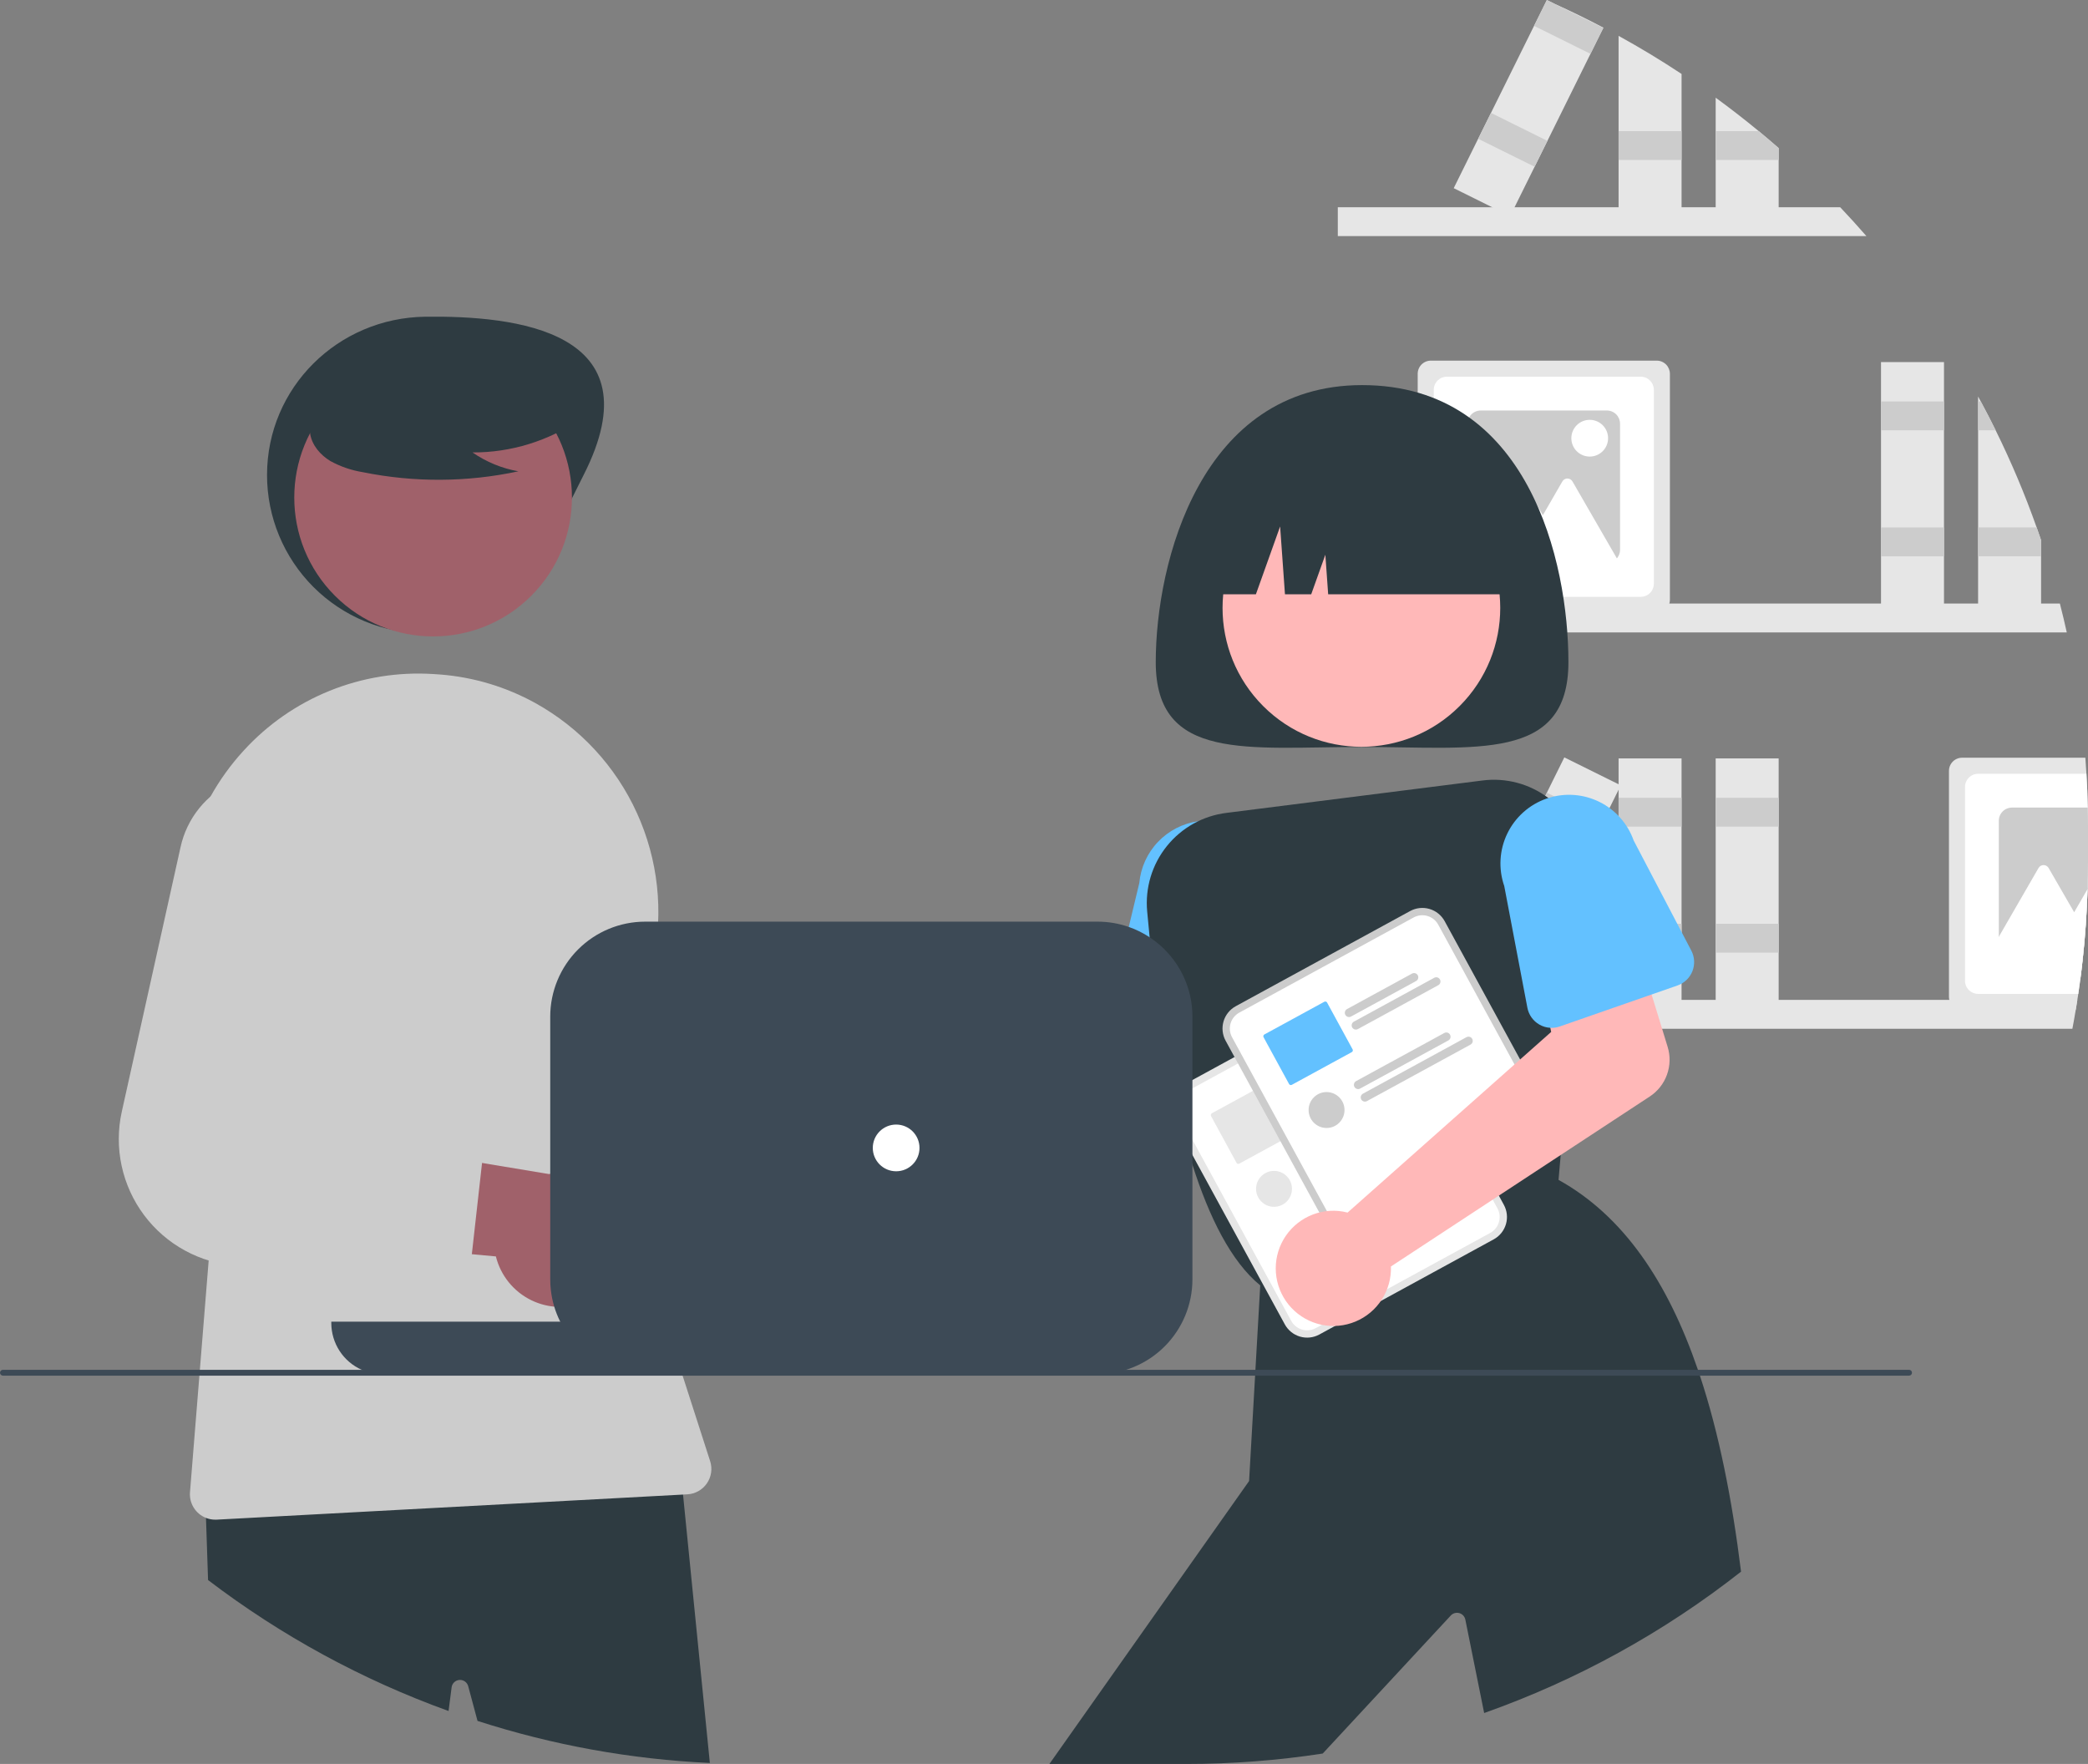 <svg width="393" height="332" viewBox="0 0 393 332" fill="none" xmlns="http://www.w3.org/2000/svg">
<rect x="0" y="0" width="393" height="332" fill="#808080" stroke="none"/>
<g clip-path="url(#clip0_222_3288)">
<path d="M387.709 113.596C388.171 115.398 388.603 117.21 389.006 119.03H251.798V113.596H387.709Z" fill="#E6E6E6"/>
<path d="M383.336 99.27C381.127 93.031 378.551 86.928 375.622 80.993C374.721 79.163 373.785 77.352 372.814 75.558C372.655 75.251 372.485 74.943 372.314 74.635V115.079H384.171V101.677L383.336 99.27Z" fill="#E6E6E6"/>
<path d="M375.622 80.993H372.314V75.558H372.814C373.787 77.35 374.723 79.161 375.622 80.993Z" fill="#CCCCCC"/>
<path d="M383.336 99.27H372.314V104.704H384.171V101.677L383.336 99.27Z" fill="#CCCCCC"/>
<path d="M365.894 68.149H354.04V115.08H365.894V68.149Z" fill="#E6E6E6"/>
<path d="M365.894 75.559H354.04V80.993H365.894V75.559Z" fill="#CCCCCC"/>
<path d="M365.894 99.272H354.04V104.706H365.894V99.272Z" fill="#CCCCCC"/>
<path d="M311.834 67.876H269.308C268.653 67.877 268.025 68.138 267.561 68.601C267.098 69.065 266.837 69.693 266.836 70.349V112.881C266.837 113.123 266.872 113.364 266.94 113.596C267.095 114.104 267.408 114.549 267.834 114.866C268.261 115.182 268.777 115.353 269.308 115.354H311.834C312.365 115.353 312.882 115.182 313.308 114.866C313.734 114.549 314.048 114.104 314.202 113.596C314.27 113.364 314.305 113.123 314.306 112.881V70.349C314.305 69.693 314.044 69.065 313.581 68.601C313.117 68.138 312.489 67.877 311.834 67.876Z" fill="#E6E6E6"/>
<path d="M308.812 70.898H272.33C271.675 70.899 271.047 71.16 270.583 71.624C270.12 72.087 269.859 72.716 269.858 73.371V109.859C269.859 110.514 270.12 111.143 270.583 111.606C271.047 112.07 271.675 112.331 272.33 112.332H308.812C309.467 112.331 310.096 112.07 310.559 111.606C311.023 111.143 311.283 110.514 311.284 109.859V73.371C311.283 72.716 311.023 72.087 310.559 71.624C310.096 71.16 309.467 70.899 308.812 70.898Z" fill="white"/>
<path d="M302.45 77.262H278.693C278.037 77.263 277.409 77.524 276.945 77.987C276.482 78.451 276.221 79.079 276.22 79.734V103.496C276.221 104.151 276.482 104.779 276.945 105.243C277.409 105.707 278.037 105.967 278.693 105.968H302.45C303.104 105.965 303.731 105.703 304.194 105.24C304.657 104.777 304.919 104.15 304.922 103.496V79.734C304.921 79.079 304.66 78.451 304.197 77.987C303.734 77.524 303.105 77.263 302.45 77.262Z" fill="#CCCCCC"/>
<path d="M300.985 99.305L295.967 90.612C295.871 90.445 295.732 90.306 295.565 90.209C295.398 90.113 295.208 90.062 295.016 90.062C294.823 90.062 294.633 90.113 294.466 90.209C294.299 90.306 294.16 90.445 294.064 90.612L290.4 96.959L285.594 88.635C285.498 88.469 285.359 88.33 285.192 88.233C285.025 88.137 284.836 88.086 284.643 88.086C284.45 88.086 284.261 88.137 284.094 88.233C283.926 88.33 283.788 88.469 283.691 88.636L278.673 97.328L272.704 107.67H284.217L283.076 109.646H306.955L300.985 99.305Z" fill="white"/>
<path d="M299.214 85.933C301.123 85.933 302.671 84.385 302.671 82.475C302.671 80.566 301.123 79.017 299.214 79.017C297.304 79.017 295.756 80.566 295.756 82.475C295.756 84.385 297.304 85.933 299.214 85.933Z" fill="white"/>
<path d="M392.956 151.996C392.918 149.863 392.833 147.742 392.703 145.632C392.649 144.621 392.583 143.615 392.5 142.61H369.304C368.648 142.611 368.02 142.872 367.556 143.335C367.093 143.799 366.832 144.427 366.831 145.083V187.615C366.83 187.81 366.854 188.004 366.902 188.192C367.032 188.732 367.34 189.212 367.775 189.555C368.21 189.899 368.749 190.087 369.304 190.088H390.687C390.797 189.461 390.901 188.824 390.995 188.192C391.055 187.818 391.116 187.439 391.171 187.066C391.302 186.17 391.429 185.274 391.544 184.378C391.709 183.159 391.857 181.933 391.989 180.702C392.473 176.29 392.784 171.829 392.923 167.322V167.316C392.973 165.618 392.998 163.913 393 162.2V155.606C393 154.397 392.989 153.194 392.956 151.996Z" fill="#E6E6E6"/>
<path d="M392.956 151.996C392.918 149.863 392.833 147.742 392.703 145.632H372.325C371.67 145.633 371.042 145.894 370.578 146.358C370.115 146.821 369.854 147.449 369.853 148.105V184.593C369.854 185.248 370.115 185.877 370.578 186.34C371.042 186.804 371.67 187.065 372.325 187.066H391.171C391.302 186.17 391.429 185.274 391.544 184.378C391.709 183.159 391.857 181.933 391.989 180.702C392.473 176.29 392.784 171.829 392.923 167.322V167.316C392.973 165.618 392.998 163.913 393 162.2V155.606C393 154.397 392.989 153.194 392.956 151.996Z" fill="white"/>
<path d="M392.956 151.996H378.688C378.032 151.997 377.404 152.257 376.94 152.721C376.477 153.184 376.216 153.813 376.215 154.468V178.229C376.216 178.885 376.477 179.513 376.94 179.977C377.404 180.44 378.032 180.701 378.688 180.702H391.989C392.473 176.29 392.784 171.829 392.923 167.322V167.316C392.973 165.618 392.998 163.913 393 162.2V155.606C393 154.397 392.989 153.194 392.956 151.996Z" fill="#CCCCCC"/>
<path d="M392.923 167.322C392.786 171.828 392.475 176.288 391.989 180.702C391.857 181.933 391.709 183.159 391.544 184.378H383.072L384.215 182.406H372.699L376.215 176.312L378.666 172.064L383.687 163.371C383.783 163.203 383.921 163.063 384.088 162.966C384.255 162.869 384.445 162.818 384.638 162.818C384.831 162.818 385.021 162.869 385.188 162.966C385.355 163.063 385.493 163.203 385.588 163.371L390.396 171.696L392.923 167.322Z" fill="white"/>
<path d="M351.294 44.439H251.798V39.005H346.36C348.041 40.779 349.686 42.591 351.294 44.439Z" fill="#E6E6E6"/>
<path d="M304.647 6.748C308.702 8.979 312.654 11.37 316.504 13.919V40.483H304.647V6.748Z" fill="#E6E6E6"/>
<path d="M316.501 24.676H304.647V30.11H316.501V24.676Z" fill="#CCCCCC"/>
<path d="M334.778 27.877V40.483H322.921V18.387C325.685 20.404 328.386 22.501 331.025 24.679C332.289 25.723 333.54 26.789 334.778 27.877Z" fill="#E6E6E6"/>
<path d="M334.778 27.877V30.108H322.921V24.679H331.025C332.289 25.723 333.54 26.789 334.778 27.877Z" fill="#CCCCCC"/>
<path d="M292.544 0.692C295.681 2.105 298.765 3.61 301.796 5.209L299.356 10.133L291.252 26.514L288.841 31.383L285.066 39.005L284.236 40.681L280.857 39.005L273.616 35.416L278.215 26.118H278.22L280.627 21.25L288.736 4.869L291.121 0.055L291.148 0L292.544 0.692Z" fill="#E6E6E6"/>
<path d="M301.768 5.259L299.356 10.133L288.736 4.869L291.121 0.055L291.148 0L292.544 0.692L301.768 5.259Z" fill="#CCCCCC"/>
<path d="M280.627 21.251L278.216 26.121L288.84 31.382L291.25 26.512L280.627 21.251Z" fill="#CCCCCC"/>
<path d="M390.995 188.192C390.901 188.824 390.797 189.462 390.687 190.088C390.495 191.275 390.286 192.451 390.061 193.627H251.798V188.192H390.995Z" fill="#E6E6E6"/>
<path d="M316.501 142.744H304.647V189.675H316.501V142.744Z" fill="#E6E6E6"/>
<path d="M316.501 150.154H304.647V155.589H316.501V150.154Z" fill="#CCCCCC"/>
<path d="M316.501 173.867H304.647V179.301H316.501V173.867Z" fill="#CCCCCC"/>
<path d="M334.777 142.744H322.922V189.675H334.777V142.744Z" fill="#E6E6E6"/>
<path d="M334.777 150.154H322.922V155.589H334.777V150.154Z" fill="#CCCCCC"/>
<path d="M334.777 173.867H322.922V179.301H334.777V173.867Z" fill="#CCCCCC"/>
<path d="M294.433 142.55L273.614 184.609L284.238 189.869L305.057 147.811L294.433 142.55Z" fill="#E6E6E6"/>
<path d="M291.146 149.191L288.735 154.061L299.359 159.322L301.769 154.452L291.146 149.191Z" fill="#CCCCCC"/>
<path d="M280.627 170.442L278.216 175.312L288.84 180.572L291.25 175.702L280.627 170.442Z" fill="#CCCCCC"/>
<path d="M160.87 209.135C161.365 209.42 161.838 209.744 162.282 210.103L211.197 194.879L213.955 182.741L232.814 184.51L230.019 206.472C229.793 208.247 228.998 209.9 227.753 211.183C226.508 212.467 224.88 213.312 223.113 213.592L165.549 222.707C164.709 224.743 163.269 226.475 161.421 227.673C159.573 228.87 157.405 229.477 155.204 229.411C153.003 229.346 150.874 228.612 149.1 227.307C147.326 226.002 145.992 224.188 145.274 222.106C144.556 220.024 144.489 217.773 145.082 215.652C145.675 213.531 146.899 211.64 148.592 210.232C150.285 208.824 152.367 207.965 154.56 207.769C156.753 207.573 158.954 208.05 160.87 209.135Z" fill="#FFB8B8"/>
<path d="M241.53 191.791L241.206 186.252V186.247L241.118 184.73L240.162 168.421C240.448 165.02 239.375 161.646 237.179 159.035C234.982 156.424 231.841 154.79 228.442 154.49C227.465 154.403 226.48 154.429 225.509 154.567C222.622 154.976 219.958 156.347 217.948 158.46C215.938 160.572 214.701 163.302 214.437 166.206L212.454 174.46L208.987 188.895C208.742 189.906 208.843 190.969 209.276 191.914C209.709 192.859 210.447 193.631 211.372 194.105C211.906 194.386 212.491 194.558 213.092 194.61L218.872 195.127L224.437 195.622L230.86 196.193L231.322 196.232L232.508 196.341L236.48 196.693H236.491C237.155 196.747 237.822 196.659 238.449 196.435C239.076 196.212 239.649 195.857 240.129 195.396C240.478 195.055 240.773 194.662 241.002 194.231C241.403 193.483 241.586 192.638 241.53 191.791Z" fill="#63C1FF"/>
<path d="M295.206 124.626C295.206 143.433 277.818 140.588 256.37 140.588C234.921 140.588 217.534 143.433 217.534 124.626C217.534 105.818 226.027 72.481 256.37 72.481C287.758 72.481 295.206 105.818 295.206 124.626Z" fill="#2E3B41"/>
<path d="M274.719 132.902C284.924 122.694 284.924 106.145 274.719 95.938C264.513 85.731 247.967 85.731 237.761 95.938C227.556 106.145 227.556 122.694 237.761 132.902C247.967 143.109 264.513 143.109 274.719 132.902Z" fill="#FFB8B8"/>
<path d="M293.027 151.545C292.524 151.06 291.99 150.609 291.428 150.193C287.875 147.509 283.41 146.327 278.995 146.902L230.838 152.996C226.427 153.543 222.402 155.788 219.618 159.253C216.833 162.718 215.507 167.132 215.921 171.558C216.058 173.097 216.212 174.718 216.382 176.405C216.602 178.521 216.85 180.741 217.135 183.038C217.608 186.901 218.185 190.978 218.871 195.127C219.47 198.699 220.152 202.32 220.932 205.897C221.157 206.93 221.392 207.96 221.635 208.986C221.635 208.989 221.635 208.992 221.636 208.995C221.637 208.997 221.638 209 221.641 209.002C221.668 209.129 221.695 209.255 221.728 209.376C221.727 209.385 221.729 209.395 221.734 209.403C222.075 210.832 222.432 212.244 222.805 213.64C222.948 214.157 223.086 214.668 223.228 215.173C223.613 216.547 224.02 217.893 224.437 219.218C227.574 229.07 231.722 237.461 237.2 241.924C237.272 241.989 237.343 242.044 237.42 242.105L237.64 242.275L237.958 242.176L239.31 241.775L240.464 241.423L255.496 236.901L259.237 235.774L271.259 232.153H271.264L282.259 228.845L283.599 228.438L293.044 225.597L293.346 222.07L293.752 217.388L293.994 214.574L295.906 192.385L297.021 179.438L298.23 165.382C298.455 162.833 298.104 160.266 297.203 157.871C296.302 155.476 294.875 153.314 293.027 151.545Z" fill="#2E3B41"/>
<path d="M319.954 258.915C319.828 258.546 319.707 258.178 319.581 257.816C313.933 241.33 305.603 228.862 293.346 222.07C293.34 222.07 293.34 222.064 293.335 222.064L293.126 221.949L282.445 225.647L281.127 226.103L279.753 226.581L279.737 226.587L269.737 230.049L269.721 230.054L261.875 232.769H261.869L254.611 235.28H254.606L252.919 235.868L240.233 240.259L238.76 240.77L237.442 241.226L237.239 241.297L237.2 241.924L236.294 257.816L236.233 258.915L235.101 278.747L197.515 332H223.228C231.844 332.002 240.447 331.346 248.963 330.038L273.088 304.035C273.291 303.826 273.546 303.676 273.827 303.601C274.109 303.526 274.405 303.53 274.684 303.611C274.964 303.693 275.216 303.849 275.413 304.063C275.61 304.277 275.745 304.541 275.803 304.826L279.346 322.411C296.805 316.236 313.137 307.249 327.696 295.803C326.003 282.148 323.531 269.702 319.954 258.915Z" fill="#2E3B41"/>
<path d="M226.046 111.856H236.382L240.942 99.085L241.854 111.856H246.794L249.454 104.406L249.986 111.856H286.694C286.694 108.222 285.978 104.624 284.588 101.267C283.198 97.91 281.16 94.86 278.591 92.291C276.022 89.722 272.973 87.684 269.616 86.293C266.26 84.903 262.663 84.187 259.03 84.187H253.71C246.373 84.187 239.336 87.102 234.148 92.291C228.96 97.48 226.046 104.517 226.046 111.856Z" fill="#2E3B41"/>
<path d="M162.47 250.335C160.782 251.044 158.96 251.375 157.131 251.303C155.302 251.232 153.511 250.76 151.884 249.921C150.257 249.083 148.834 247.897 147.714 246.449C146.595 245.001 145.806 243.324 145.405 241.538L101.195 236.531L116.015 218.781L155.725 226.258C158.77 225.782 161.883 226.44 164.475 228.106C167.068 229.773 168.959 232.332 169.79 235.3C170.621 238.268 170.335 241.438 168.986 244.209C167.637 246.98 165.318 249.16 162.47 250.335Z" fill="#A0616A"/>
<path d="M138.634 217.481L119.948 214.14L118.591 213.898C117.506 213.705 116.475 213.284 115.565 212.663C114.655 212.042 113.886 211.236 113.31 210.297C112.733 209.358 112.362 208.308 112.22 207.216C112.078 206.123 112.169 205.013 112.487 203.958L121.662 173.465L121.937 172.558C123.082 168.683 122.878 164.533 121.358 160.788C119.838 157.044 117.092 153.926 113.569 151.946C111.184 150.622 108.527 149.865 105.802 149.736C103.078 149.606 100.36 150.107 97.861 151.199C95.361 152.291 93.147 153.945 91.391 156.032C89.635 158.119 88.384 160.584 87.735 163.233L76.032 211.002L75.599 212.772C74.781 216.105 74.692 219.575 75.337 222.946C75.982 226.317 77.347 229.509 79.337 232.304C81.328 235.1 83.897 237.433 86.871 239.146C89.845 240.858 93.153 241.908 96.57 242.226C96.608 242.231 96.641 242.231 96.68 242.237L103.685 242.858L112.772 243.666L124.2 244.682L134.865 245.633C136.262 245.76 137.655 245.356 138.768 244.503C139.882 243.65 140.634 242.41 140.876 241.028C140.892 240.951 140.903 240.874 140.914 240.797L143.178 223.894L143.2 223.74C143.395 222.309 143.028 220.858 142.177 219.691C141.326 218.524 140.056 217.732 138.634 217.481Z" fill="#CCCCCC"/>
<path d="M109.845 89.407C102.386 104.075 96.507 119.204 80.053 119.204C72.152 119.204 64.574 116.064 58.987 110.476C53.4 104.888 50.261 97.309 50.261 89.407C50.261 72.951 63.6 59.816 80.053 59.61C96.775 59.401 123.729 62.105 109.845 89.407Z" fill="#2E3B41"/>
<path d="M128.557 281.296L127.881 274.548L127.376 274.576L38.54 278.857L38.77 285.687L39.161 297.386C52.907 307.859 68.172 316.17 84.428 322.032L85.005 317.559C85.055 317.194 85.23 316.858 85.499 316.608C85.769 316.358 86.117 316.208 86.484 316.185C86.851 316.162 87.215 316.266 87.514 316.48C87.813 316.695 88.029 317.006 88.125 317.361L89.878 323.895C104.038 328.462 118.744 331.125 133.607 331.813L128.557 281.296Z" fill="#2E3B41"/>
<path d="M99.998 112.129C110.203 101.921 110.203 85.372 99.998 75.165C89.792 64.958 73.246 64.958 63.04 75.165C52.835 85.372 52.835 101.921 63.04 112.129C73.246 122.336 89.792 122.336 99.998 112.129Z" fill="#A0616A"/>
<path d="M133.662 275.004L128.48 258.915L128.392 258.64L128.129 257.816L126.651 253.233C126.173 251.743 125.717 250.249 125.294 248.749C124.904 247.397 124.539 246.041 124.2 244.682C123.717 242.792 123.277 240.894 122.882 238.989C121.541 232.588 120.647 226.101 120.206 219.575C120.085 217.767 119.999 215.955 119.948 214.14C119.626 203.014 120.627 191.889 122.931 180.999C124.937 171.582 123.866 161.77 119.875 153.008C115.885 144.245 109.187 136.997 100.768 132.329C95.243 129.275 89.128 127.44 82.834 126.949C82.4 126.916 81.966 126.888 81.527 126.861C74.879 126.441 68.221 127.519 62.046 130.017C55.87 132.514 50.335 136.367 45.847 141.291C43.444 143.91 41.356 146.802 39.628 149.908C34.831 158.55 33.031 168.538 34.507 178.312L40.682 219.784L39.276 237.242L37.617 257.816L37.529 258.915L35.76 280.851C35.676 281.874 35.923 282.896 36.466 283.767C37.008 284.638 37.816 285.311 38.77 285.687C39.33 285.911 39.926 286.025 40.529 286.022C40.617 286.022 40.699 286.022 40.787 286.017L128.557 281.296L129.36 281.252C130.092 281.214 130.805 281.008 131.445 280.651C132.085 280.293 132.634 279.793 133.05 279.189C133.466 278.585 133.737 277.893 133.843 277.168C133.949 276.442 133.887 275.702 133.662 275.004Z" fill="#CCCCCC"/>
<path d="M109.25 78.875C103.278 82.992 96.19 85.183 88.938 85.154C91.525 86.948 94.47 88.16 97.571 88.706C87.928 90.775 77.961 90.831 68.296 88.871C66.147 88.526 64.074 87.814 62.167 86.765C60.312 85.639 58.759 83.844 58.385 81.706C57.742 78.036 60.601 74.702 63.573 72.455C68.122 69.067 73.367 66.733 78.929 65.621C84.491 64.51 90.23 64.648 95.731 66.027C99.324 66.956 102.923 68.525 105.256 71.411C107.589 74.296 108.28 78.744 106.057 81.716L109.25 78.875Z" fill="#2E3B41"/>
<path d="M110.586 244.898C108.915 245.643 107.1 246.013 105.27 245.981C103.44 245.95 101.639 245.517 99.994 244.713C98.349 243.91 96.901 242.756 95.75 241.332C94.6 239.908 93.775 238.25 93.335 236.473L49.028 232.423L63.459 214.357L103.322 220.972C106.356 220.43 109.483 221.02 112.111 222.631C114.738 224.241 116.684 226.759 117.58 229.708C118.475 232.657 118.258 235.832 116.969 238.632C115.68 241.432 113.409 243.661 110.586 244.898Z" fill="#A0616A"/>
<path d="M86.049 212.569L76.033 211.002L65.929 209.42C64.84 209.25 63.8 208.851 62.877 208.251C61.954 207.65 61.168 206.861 60.571 205.935C59.975 205.01 59.581 203.968 59.415 202.879C59.249 201.79 59.316 200.678 59.61 199.617L68.379 168.019C69.44 164.12 69.146 159.976 67.545 156.265C65.944 152.554 63.131 149.497 59.566 147.594C57.158 146.309 54.484 145.603 51.755 145.531C49.027 145.46 46.319 146.025 43.847 147.182C41.368 148.321 39.186 150.02 37.475 152.145C35.763 154.271 34.569 156.765 33.985 159.431L22.925 209.222C22.18 212.581 22.169 216.061 22.894 219.424C23.618 222.787 25.06 225.954 27.122 228.708C29.183 231.463 31.815 233.739 34.837 235.381C37.86 237.024 41.201 237.994 44.633 238.225L82.889 240.792C84.288 240.887 85.672 240.454 86.767 239.578C87.861 238.702 88.587 237.446 88.801 236.06C88.818 235.983 88.823 235.906 88.834 235.83L90.73 218.882L90.746 218.729C90.909 217.294 90.512 215.852 89.636 214.704C88.761 213.555 87.475 212.79 86.049 212.569Z" fill="#CCCCCC"/>
<path d="M255.533 186.301L253.24 187.553L224.993 202.967L222.701 204.218C221.588 204.827 220.763 205.852 220.405 207.069C220.047 208.286 220.187 209.595 220.793 210.709L241.828 249.267C242.436 250.38 243.461 251.206 244.678 251.564C245.895 251.921 247.203 251.782 248.317 251.175L248.323 251.172L281.143 233.262L281.149 233.259C282.262 232.65 283.087 231.625 283.445 230.408C283.803 229.191 283.663 227.882 283.057 226.768L262.022 188.21C261.414 187.097 260.389 186.271 259.172 185.913C257.956 185.556 256.647 185.695 255.533 186.301Z" fill="#E6E6E6"/>
<path d="M256.192 187.511L253.477 188.992L226.076 203.946L223.36 205.427C222.568 205.861 221.98 206.591 221.725 207.458C221.471 208.324 221.57 209.256 222.002 210.05L243.036 248.608C243.47 249.4 244.2 249.988 245.066 250.243C245.932 250.498 246.864 250.398 247.658 249.967L247.664 249.963L280.484 232.053L280.49 232.05C281.282 231.616 281.87 230.886 282.125 230.02C282.379 229.153 282.28 228.221 281.848 227.428L260.814 188.869C260.38 188.077 259.65 187.489 258.784 187.234C257.918 186.979 256.986 187.079 256.192 187.511Z" fill="white"/>
<path d="M256.963 198.397C256.861 198.212 256.69 198.074 256.487 198.015C256.285 197.955 256.067 197.978 255.881 198.078L254.787 198.677L243.639 204.76C243.455 204.862 243.318 205.033 243.259 205.235C243.2 205.438 243.224 205.655 243.325 205.84C243.426 206.025 243.596 206.163 243.798 206.223C244 206.283 244.217 206.261 244.403 206.161L256.644 199.479C256.829 199.377 256.967 199.206 257.026 199.003C257.086 198.801 257.063 198.583 256.963 198.397Z" fill="#E6E6E6"/>
<path d="M261.133 199.182C261.083 199.091 261.016 199.01 260.935 198.944C260.854 198.879 260.76 198.83 260.66 198.801C260.56 198.772 260.455 198.763 260.351 198.775C260.248 198.786 260.147 198.818 260.056 198.869L244.931 207.123C244.839 207.173 244.758 207.241 244.693 207.322C244.627 207.404 244.578 207.497 244.549 207.597C244.52 207.698 244.51 207.803 244.522 207.907C244.533 208.01 244.564 208.111 244.615 208.203C244.665 208.294 244.732 208.375 244.814 208.441C244.895 208.506 244.989 208.555 245.089 208.584C245.189 208.614 245.294 208.623 245.398 208.612C245.502 208.6 245.603 208.569 245.694 208.519L246.398 208.134L250.798 205.733H250.804L260.814 200.265C260.907 200.216 260.989 200.148 261.055 200.067C261.122 199.985 261.171 199.891 261.201 199.791C261.23 199.69 261.24 199.584 261.228 199.48C261.217 199.375 261.184 199.274 261.133 199.182Z" fill="#E6E6E6"/>
<path d="M244.694 212.338L239.892 203.529C239.842 203.441 239.76 203.375 239.662 203.348C239.564 203.32 239.46 203.332 239.371 203.381L237.041 204.65L235.832 205.309L229.344 208.848L228.085 209.535C227.997 209.585 227.932 209.668 227.904 209.766C227.876 209.864 227.888 209.968 227.937 210.057L228.245 210.623L232.739 218.866C232.788 218.954 232.87 219.019 232.966 219.047C233.063 219.075 233.167 219.063 233.255 219.014L241.002 214.789L242.211 214.129L244.54 212.86C244.585 212.836 244.624 212.803 244.656 212.764C244.688 212.725 244.712 212.679 244.726 212.631C244.741 212.582 244.745 212.531 244.74 212.481C244.734 212.431 244.719 212.382 244.694 212.338Z" fill="#E6E6E6"/>
<path d="M263.034 209.574C262.933 209.389 262.763 209.251 262.561 209.192C262.36 209.132 262.142 209.155 261.957 209.255L245.354 218.316C245.207 218.397 245.089 218.521 245.017 218.672C244.945 218.823 244.923 218.993 244.952 219.157C244.964 219.242 244.992 219.325 245.035 219.399C245.077 219.475 245.131 219.544 245.194 219.602L245.2 219.608C245.323 219.718 245.477 219.788 245.641 219.808C245.805 219.828 245.972 219.796 246.117 219.718L262.721 210.656C262.813 210.606 262.894 210.538 262.959 210.456C263.025 210.374 263.073 210.281 263.102 210.18C263.131 210.079 263.14 209.974 263.129 209.87C263.117 209.766 263.085 209.665 263.034 209.574Z" fill="#E6E6E6"/>
<path d="M267.21 210.36C267.159 210.268 267.091 210.187 267.01 210.122C266.928 210.056 266.834 210.008 266.733 209.979C266.633 209.95 266.528 209.941 266.424 209.952C266.32 209.964 266.219 209.996 266.127 210.046L246.639 220.679C246.493 220.757 246.375 220.879 246.303 221.028C246.231 221.178 246.208 221.346 246.238 221.509V221.515C246.25 221.6 246.278 221.682 246.321 221.757C246.363 221.835 246.419 221.906 246.485 221.965C246.607 222.078 246.761 222.15 246.926 222.169C247.091 222.189 247.258 222.156 247.403 222.075L266.891 211.442C267.076 211.34 267.214 211.169 267.274 210.967C267.333 210.764 267.31 210.546 267.21 210.36Z" fill="#E6E6E6"/>
<path d="M239.792 227.137C241.659 227.137 243.172 225.624 243.172 223.757C243.172 221.89 241.659 220.377 239.792 220.377C237.926 220.377 236.413 221.89 236.413 223.757C236.413 225.624 237.926 227.137 239.792 227.137Z" fill="#E6E6E6"/>
<path d="M265.422 171.465L263.13 172.716L234.883 188.13L232.59 189.382C231.478 189.99 230.652 191.016 230.294 192.232C229.937 193.449 230.076 194.758 230.682 195.872L251.717 234.431C252.326 235.543 253.351 236.369 254.567 236.727C255.784 237.084 257.093 236.945 258.207 236.339L258.213 236.335L291.033 218.425L291.039 218.422C292.151 217.813 292.977 216.788 293.335 215.571C293.692 214.354 293.553 213.045 292.947 211.931L271.912 173.373C271.303 172.26 270.278 171.434 269.062 171.077C267.845 170.719 266.536 170.858 265.422 171.465Z" fill="#CCCCCC"/>
<path d="M266.082 172.674L263.366 174.156L235.965 189.109L233.25 190.591C232.458 191.024 231.87 191.754 231.615 192.621C231.36 193.487 231.46 194.419 231.891 195.213L252.926 233.771C253.359 234.563 254.089 235.151 254.956 235.406C255.822 235.661 256.754 235.561 257.547 235.13L257.553 235.126L290.374 217.216L290.379 217.213C291.172 216.779 291.76 216.049 292.014 215.183C292.269 214.316 292.17 213.384 291.738 212.591L270.703 174.032C270.27 173.24 269.54 172.652 268.674 172.397C267.807 172.143 266.875 172.242 266.082 172.674Z" fill="white"/>
<path d="M266.853 183.56C266.751 183.375 266.58 183.237 266.377 183.178C266.174 183.118 265.956 183.141 265.77 183.241L260.133 186.318L258.562 187.175L253.529 189.923C253.345 190.025 253.208 190.196 253.149 190.398C253.09 190.601 253.114 190.818 253.214 191.003C253.315 191.188 253.485 191.326 253.687 191.386C253.889 191.446 254.107 191.424 254.293 191.324L260.227 188.088L261.468 187.406L266.534 184.642C266.719 184.54 266.856 184.369 266.916 184.166C266.976 183.964 266.953 183.746 266.853 183.56Z" fill="#CCCCCC"/>
<path d="M271.023 184.346C270.973 184.254 270.906 184.173 270.824 184.107C270.743 184.042 270.65 183.993 270.55 183.964C270.449 183.935 270.344 183.926 270.241 183.938C270.137 183.949 270.037 183.982 269.946 184.032L262.084 188.324L260.875 188.983L254.82 192.286C254.728 192.336 254.648 192.404 254.582 192.485C254.517 192.567 254.468 192.66 254.438 192.76C254.409 192.861 254.4 192.966 254.411 193.07C254.422 193.174 254.454 193.274 254.504 193.366C254.554 193.457 254.622 193.538 254.703 193.604C254.785 193.669 254.878 193.718 254.979 193.747C255.079 193.777 255.184 193.786 255.288 193.775C255.392 193.764 255.492 193.732 255.584 193.682L261.638 190.379L262.847 189.72L270.704 185.428C270.797 185.379 270.878 185.311 270.945 185.23C271.011 185.148 271.061 185.054 271.09 184.954C271.12 184.853 271.129 184.747 271.118 184.643C271.106 184.538 271.074 184.437 271.023 184.346Z" fill="#CCCCCC"/>
<path d="M254.584 197.501L250.754 190.478L250.095 189.269L249.782 188.692C249.732 188.604 249.649 188.538 249.552 188.511C249.454 188.483 249.349 188.495 249.26 188.544L241.486 192.786L237.975 194.698C237.886 194.748 237.821 194.831 237.794 194.929C237.766 195.027 237.778 195.131 237.827 195.22L238.14 195.792L238.48 196.424L238.799 197.001V197.006L242.628 204.029C242.677 204.117 242.759 204.182 242.856 204.21C242.953 204.238 243.057 204.226 243.145 204.177L254.43 198.023C254.475 197.999 254.514 197.966 254.546 197.927C254.578 197.888 254.602 197.843 254.616 197.794C254.63 197.745 254.635 197.695 254.629 197.644C254.624 197.594 254.608 197.545 254.584 197.501Z" fill="#63C1FF"/>
<path d="M272.924 194.737C272.823 194.552 272.653 194.415 272.451 194.355C272.249 194.295 272.032 194.318 271.847 194.418L266.885 197.127L265.677 197.787L260.886 200.397L255.243 203.48C255.151 203.53 255.07 203.598 255.004 203.679C254.938 203.761 254.889 203.854 254.86 203.955C254.83 204.055 254.821 204.161 254.832 204.265C254.843 204.369 254.874 204.47 254.924 204.562C254.975 204.654 255.042 204.735 255.124 204.801C255.205 204.867 255.299 204.916 255.4 204.946C255.5 204.975 255.606 204.985 255.71 204.974C255.814 204.963 255.915 204.931 256.007 204.881L266.441 199.188L267.649 198.528L272.611 195.819C272.702 195.769 272.783 195.701 272.849 195.619C272.914 195.538 272.963 195.444 272.992 195.343C273.021 195.243 273.03 195.137 273.018 195.033C273.007 194.929 272.974 194.828 272.924 194.737Z" fill="#CCCCCC"/>
<path d="M277.099 195.523C277.049 195.431 276.981 195.35 276.899 195.285C276.817 195.219 276.724 195.171 276.623 195.142C276.523 195.113 276.417 195.104 276.313 195.115C276.209 195.127 276.109 195.159 276.017 195.209L268.177 199.49L266.968 200.15L256.529 205.843C256.437 205.892 256.355 205.96 256.29 206.041C256.224 206.123 256.174 206.216 256.145 206.317C256.115 206.417 256.106 206.523 256.117 206.627C256.128 206.731 256.159 206.832 256.21 206.924C256.26 207.016 256.328 207.097 256.41 207.163C256.491 207.228 256.585 207.277 256.686 207.306C256.786 207.335 256.892 207.344 256.996 207.333C257.1 207.321 257.201 207.289 257.293 207.238L267.726 201.545L268.935 200.886L276.781 196.605C276.966 196.503 277.104 196.333 277.163 196.13C277.223 195.927 277.2 195.709 277.099 195.523Z" fill="#CCCCCC"/>
<path d="M249.682 212.3C251.548 212.3 253.061 210.787 253.061 208.92C253.061 207.054 251.548 205.54 249.682 205.54C247.816 205.54 246.303 207.054 246.303 208.92C246.303 210.787 247.816 212.3 249.682 212.3Z" fill="#CCCCCC"/>
<path d="M251.952 227.921C252.521 227.977 253.084 228.078 253.637 228.223L291.96 194.221L289.482 182.023L307.399 175.876L313.884 197.044C314.408 198.754 314.363 200.588 313.756 202.27C313.149 203.953 312.013 205.393 310.518 206.375L261.799 238.367C261.87 240.568 261.271 242.739 260.079 244.591C258.887 246.442 257.16 247.887 255.127 248.734C253.094 249.58 250.851 249.787 248.698 249.327C246.544 248.867 244.582 247.763 243.072 246.16C241.561 244.558 240.574 242.533 240.242 240.356C239.91 238.179 240.248 235.953 241.212 233.973C242.176 231.993 243.72 230.353 245.639 229.272C247.557 228.191 249.759 227.72 251.952 227.921Z" fill="#FFB8B8"/>
<path d="M318.339 178.922L307.482 158.183C306.365 155.029 304.066 152.432 301.071 150.942C298.075 149.451 294.618 149.183 291.428 150.193C291.307 150.226 291.192 150.265 291.071 150.309C287.839 151.439 285.187 153.805 283.698 156.889C282.208 159.972 282.003 163.521 283.126 166.756L287.483 189.676C287.608 190.332 287.873 190.953 288.26 191.498C288.647 192.042 289.147 192.497 289.725 192.83C290.357 193.2 291.07 193.411 291.802 193.446C292.404 193.484 293.008 193.4 293.576 193.198L295.906 192.385L310.861 187.176L315.751 185.472C316.382 185.251 316.958 184.898 317.439 184.435C317.921 183.972 318.298 183.41 318.543 182.789C318.789 182.167 318.897 181.5 318.862 180.833C318.827 180.166 318.649 179.514 318.339 178.922Z" fill="#63C1FF"/>
<path d="M359.323 258.915H0.549C0.404 258.915 0.264 258.857 0.161 258.754C0.058 258.651 0 258.511 0 258.365C0 258.219 0.058 258.08 0.161 257.976C0.264 257.873 0.404 257.816 0.549 257.816H359.323C359.468 257.816 359.608 257.873 359.711 257.976C359.814 258.08 359.872 258.219 359.872 258.365C359.872 258.511 359.814 258.651 359.711 258.754C359.608 258.857 359.468 258.915 359.323 258.915Z" fill="#3D4A56"/>
<path d="M62.357 248.749V249.023C62.359 250.886 62.902 252.709 63.919 254.27C64.936 255.83 66.384 257.062 68.088 257.816C69.31 258.362 70.634 258.643 71.972 258.64H160.704V248.749H62.357Z" fill="#3D4A56"/>
<path d="M222.657 183.56C221.249 180.652 219.081 178.18 216.383 176.405C215.159 175.595 213.84 174.942 212.454 174.46C210.566 173.8 208.581 173.464 206.581 173.465H121.42C116.686 173.471 112.148 175.354 108.8 178.702C105.453 182.05 103.57 186.589 103.564 191.324V240.781C103.563 241.475 103.603 242.168 103.685 242.858C103.806 243.889 104.015 244.907 104.311 245.902C104.605 246.882 104.984 247.835 105.443 248.749C106.922 251.721 109.201 254.222 112.024 255.969C114.847 257.716 118.101 258.641 121.42 258.64H206.581C208.926 258.641 211.248 258.179 213.415 257.282C215.582 256.385 217.551 255.069 219.209 253.411C220.867 251.752 222.183 249.783 223.08 247.616C223.977 245.449 224.438 243.126 224.437 240.781V191.324C224.441 188.634 223.832 185.979 222.657 183.56Z" fill="#3D4A56"/>
<path d="M168.671 220.449C171.098 220.449 173.066 218.48 173.066 216.052C173.066 213.625 171.098 211.656 168.671 211.656C166.243 211.656 164.275 213.625 164.275 216.052C164.275 218.48 166.243 220.449 168.671 220.449Z" fill="white"/>
</g>
<defs>
<clipPath id="clip0_222_3288">
<rect width="393" height="332" fill="white"/>
</clipPath>
</defs>
</svg>
